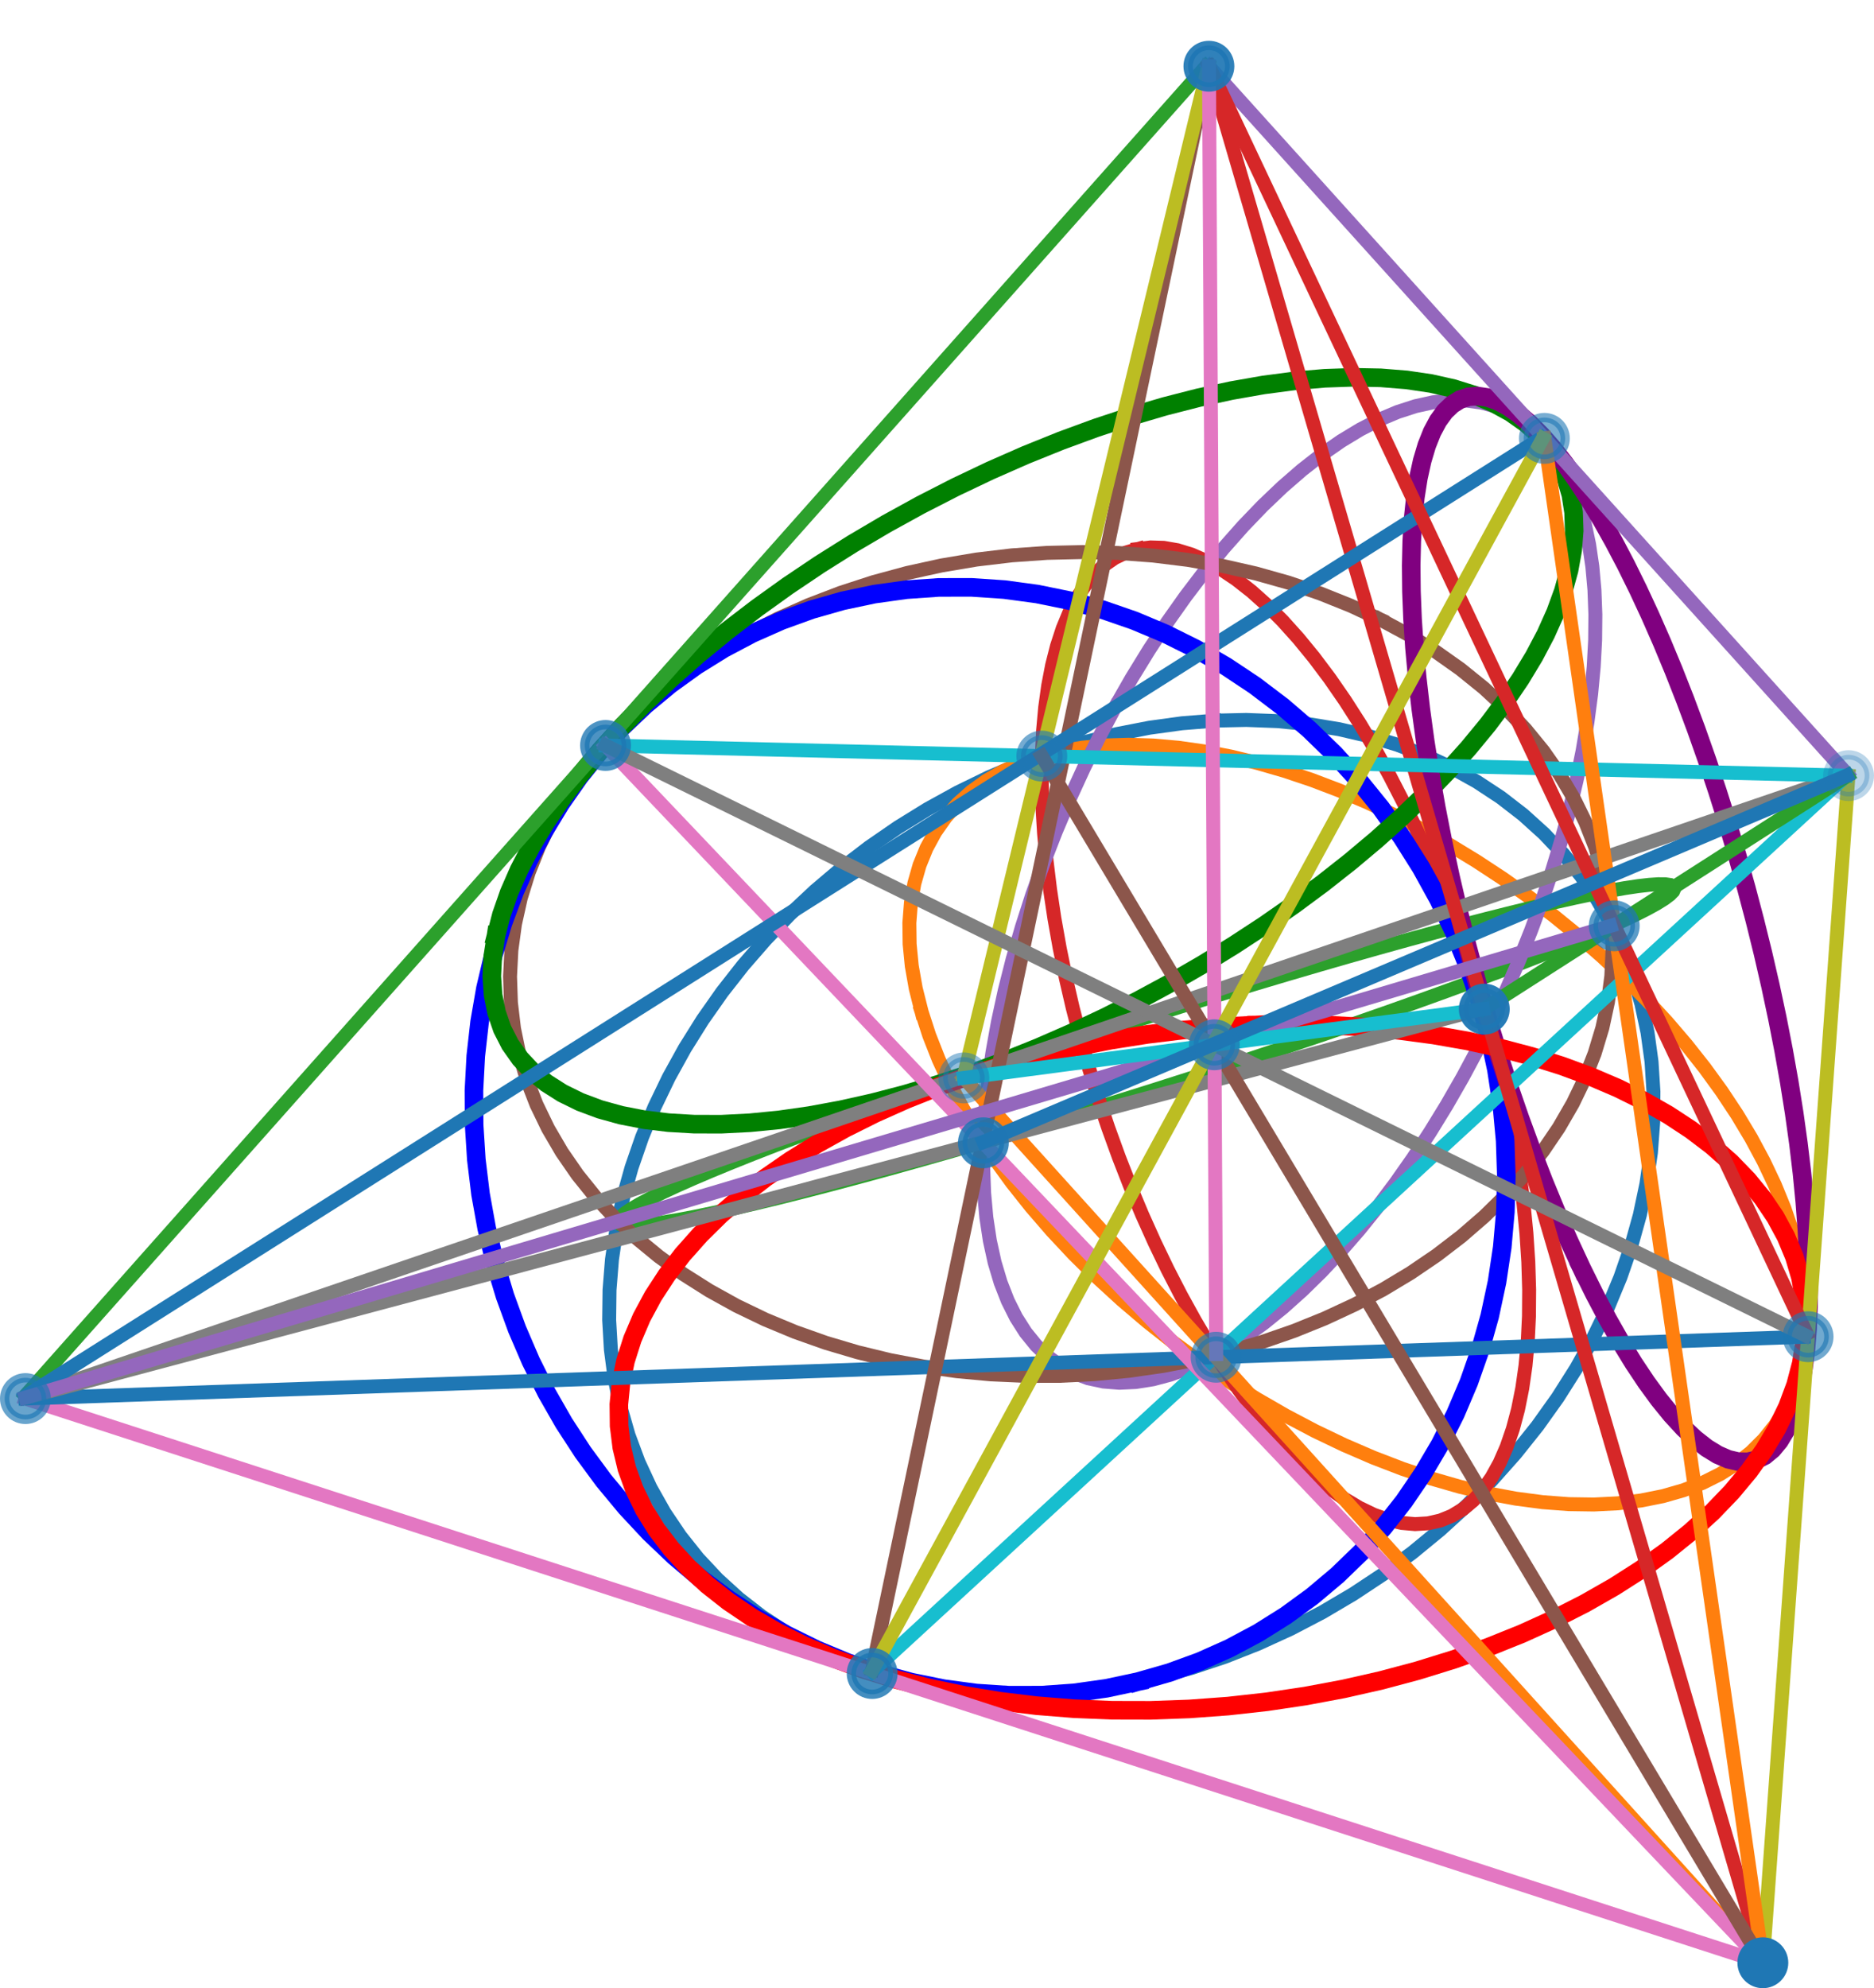 <?xml version="1.0" encoding="UTF-8" standalone="no"?>
<svg
   version="1.1"
   width="268.068"
   height="284.289"
   viewBox="0 0 268.068 284.289"
   xml:space="preserve"
   id="svg3202"
   sodipodi:docname="Mediamodifier-Design(1).svg"
   xmlns:inkscape="http://www.inkscape.org/namespaces/inkscape"
   xmlns:sodipodi="http://sodipodi.sourceforge.net/DTD/sodipodi-0.dtd"
   xmlns="http://www.w3.org/2000/svg"
   xmlns:svg="http://www.w3.org/2000/svg"><sodipodi:namedview
   id="namedview3204"
   pagecolor="#ffffff"
   bordercolor="#000000"
   borderopacity="0.25"
   inkscape:showpageshadow="2"
   inkscape:pageopacity="0.0"
   inkscape:pagecheckerboard="0"
   inkscape:deskcolor="#d1d1d1"
   showgrid="false" />
<desc
   id="desc2781">Created with Fabric.js 5.2.4</desc>
<defs
   id="defs2783" />



<g
   transform="matrix(1.33,0,0,1.33,161.829,172.58)"
   clip-path="url(#CLIPPATH_4)"
   id="g2797">
<clipPath
   id="CLIPPATH_4">
	<rect
   transform="translate(21.97,-61.85)"
   id="pe40bddc769"
   x="-172.8"
   y="-172.8"
   rx="0"
   ry="0"
   width="345.6"
   height="345.6" />
</clipPath>
<path
   style="opacity:1;fill:none;fill-rule:nonzero;stroke:#1f77b4;stroke-width:1.5;stroke-linecap:square;stroke-linejoin:miter;stroke-miterlimit:4;stroke-dasharray:none;stroke-dashoffset:0"
   vector-effect="non-scaling-stroke"
   transform="translate(-150.83,-234.65)"
   d="m 159.754,182.366 3.441,-0.075 3.395,0.129 3.335,0.333 3.263,0.536 3.178,0.737 3.081,0.936 2.971,1.132 2.85,1.324 2.717,1.511 2.573,1.693 2.418,1.869 2.254,2.038 2.08,2.199 1.898,2.353 1.707,2.498 1.508,2.633 1.303,2.758 1.092,2.873 0.876,2.976 0.656,3.068 0.432,3.147 0.205,3.214 -0.023,3.269 -0.251,3.31 -0.48,3.337 -0.707,3.351 -0.933,3.351 -1.155,3.337 -1.372,3.309 -1.585,3.268 -1.792,3.212 -1.991,3.143 -2.183,3.06 -2.366,2.965 -2.54,2.856 -2.703,2.736 -2.854,2.603 -2.994,2.46 -3.121,2.305 -3.236,2.141 -3.336,1.968 -3.422,1.786 -3.494,1.596 -3.551,1.4 -3.593,1.197 -3.619,0.99 -3.63,0.779 -3.626,0.564 -3.606,0.347 -3.571,0.129 -3.52,-0.089 -3.455,-0.306 -3.376,-0.522 -3.283,-0.735 -3.176,-0.944 -3.055,-1.149 -2.923,-1.349 -2.779,-1.542 -2.623,-1.728 -2.457,-1.907 -2.282,-2.077 -2.097,-2.239 -1.905,-2.39 -1.706,-2.531 -1.5,-2.661 -1.289,-2.78 -1.073,-2.888 -0.854,-2.983 -0.633,-3.066 -0.409,-3.136 -0.185,-3.194 0.039,-3.239 0.263,-3.27 0.484,-3.289 0.703,-3.295 0.919,-3.288 1.13,-3.267 1.336,-3.235 1.536,-3.19 1.73,-3.132 1.917,-3.063 2.095,-2.982 2.266,-2.889 2.427,-2.786 2.579,-2.672 2.72,-2.549 2.851,-2.415 2.971,-2.273 3.08,-2.122 3.176,-1.963 3.261,-1.797 3.333,-1.624 3.393,-1.445 3.439,-1.26 3.473,-1.071 3.493,-0.877 3.5,-0.68 3.493,-0.48 3.474,-0.278"
   stroke-linecap="round"
   id="path2795" />
</g>
<g
   transform="matrix(1.33,0,0,1.33,194.239,160.8)"
   clip-path="url(#CLIPPATH_5)"
   id="g2804">
<clipPath
   id="CLIPPATH_5">
	<rect
   transform="translate(-2.32,-52.99)"
   id="rect2799"
   x="-172.8"
   y="-172.8"
   rx="0"
   ry="0"
   width="345.6"
   height="345.6" />
</clipPath>
<path
   style="opacity:1;fill:none;fill-rule:nonzero;stroke:#ff7f0e;stroke-width:1.5;stroke-linecap:square;stroke-linejoin:miter;stroke-miterlimit:4;stroke-dasharray:none;stroke-dashoffset:0"
   vector-effect="non-scaling-stroke"
   transform="translate(-175.12,-225.79)"
   d="m 128.195,213.652 -0.627,-2.492 -0.429,-2.427 -0.229,-2.352 -0.029,-2.267 0.169,-2.174 0.366,-2.072 0.56,-1.962 0.751,-1.845 0.938,-1.721 1.119,-1.59 1.295,-1.454 1.465,-1.313 1.629,-1.168 1.784,-1.019 1.932,-0.866 2.071,-0.711 2.202,-0.554 2.323,-0.396 2.435,-0.237 2.537,-0.078 2.629,0.081 2.71,0.238 2.781,0.394 2.841,0.548 2.89,0.699 2.928,0.847 2.955,0.992 2.971,1.132 2.976,1.268 2.97,1.399 2.953,1.524 2.925,1.644 2.887,1.757 2.838,1.864 2.779,1.964 2.709,2.057 2.63,2.142 2.54,2.219 2.442,2.289 2.334,2.35 2.217,2.402 2.093,2.446 1.96,2.48 1.819,2.506 1.671,2.522 1.517,2.529 1.356,2.527 1.19,2.515 1.018,2.493 0.842,2.462 0.662,2.422 0.478,2.372 0.292,2.312 0.103,2.243 -0.087,2.165 -0.277,2.079 -0.468,1.983 -0.658,1.879 -0.846,1.767 -1.032,1.648 -1.215,1.521 -1.394,1.387 -1.568,1.246 -1.737,1.1 -1.9,0.948 -2.056,0.792 -2.204,0.631 -2.344,0.467 -2.474,0.3 -2.595,0.131 -2.705,-0.04 -2.805,-0.211 -2.892,-0.382 -2.968,-0.552 -3.031,-0.72 -3.081,-0.886 -3.117,-1.049 -3.141,-1.207 -3.15,-1.36 -3.146,-1.508 -3.128,-1.65 -3.096,-1.784 -3.051,-1.911 -2.992,-2.029 -2.919,-2.139 -2.834,-2.239 -2.737,-2.329 -2.627,-2.409 -2.506,-2.478 -2.374,-2.536 -2.232,-2.583 -2.081,-2.619 -1.921,-2.643 -1.753,-2.655 -1.578,-2.656 -1.397,-2.646 -1.21,-2.624 -1.019,-2.59 -0.825,-2.546"
   stroke-linecap="round"
   id="path2802" />
</g>
<g
   transform="matrix(1.33,0,0,1.33,163.969,150.85)"
   clip-path="url(#CLIPPATH_6)"
   id="g2811">
<clipPath
   id="CLIPPATH_6">
	<rect
   transform="translate(20.37,-45.48)"
   id="rect2806"
   x="-172.8"
   y="-172.8"
   rx="0"
   ry="0"
   width="345.6"
   height="345.6" />
</clipPath>
<path
   style="opacity:1;fill:none;fill-rule:nonzero;stroke:#2ca02c;stroke-width:1.5;stroke-linecap:square;stroke-linejoin:miter;stroke-miterlimit:4;stroke-dasharray:none;stroke-dashoffset:0"
   vector-effect="non-scaling-stroke"
   transform="translate(-152.43,-218.28)"
   d="m 190.485,209.265 -2.812,1.055 -2.965,1.091 -3.105,1.121 -3.233,1.147 -3.347,1.168 -3.447,1.183 -3.532,1.194 -3.601,1.2 -3.655,1.2 -3.693,1.195 -3.715,1.185 -3.721,1.169 -3.71,1.148 -3.682,1.122 -3.638,1.091 -3.578,1.056 -3.503,1.016 -3.412,0.971 -3.306,0.922 -3.186,0.869 -3.052,0.812 -2.905,0.752 -2.745,0.689 -2.575,0.623 -2.393,0.555 -2.202,0.484 -2.003,0.412 -1.796,0.338 -1.582,0.263 -1.362,0.188 -1.138,0.112 -0.91,0.036 -0.68,-0.04 -0.448,-0.115 -0.216,-0.189 0.016,-0.262 0.246,-0.334 0.474,-0.403 0.698,-0.471 0.919,-0.536 1.134,-0.599 1.344,-0.659 1.547,-0.717 1.743,-0.77 1.931,-0.821 2.11,-0.868 2.281,-0.912 2.441,-0.952 2.592,-0.988 2.732,-1.02 2.861,-1.048 2.979,-1.072 3.085,-1.092 3.18,-1.108 3.262,-1.12 3.332,-1.127 3.389,-1.131 3.434,-1.13 3.466,-1.125 3.486,-1.116 3.492,-1.103 3.486,-1.085 3.467,-1.064 3.436,-1.039 3.391,-1.011 3.335,-0.978 3.266,-0.942 3.185,-0.902 3.093,-0.859 2.988,-0.813 2.873,-0.764 2.747,-0.711 2.61,-0.656 2.463,-0.599 2.306,-0.538 2.14,-0.476 1.965,-0.411 1.782,-0.345 1.591,-0.277 1.393,-0.208 1.189,-0.137 0.979,-0.066 0.764,0.006 0.545,0.079 0.323,0.151 0.098,0.224 -0.129,0.296 -0.357,0.367 -0.584,0.437 -0.811,0.506 -1.036,0.573 -1.258,0.638 -1.476,0.701 -1.689,0.762 -1.896,0.819 -2.097,0.874 -2.289,0.925 -2.473,0.972 -2.648,1.016"
   stroke-linecap="round"
   id="path2809" />
</g>
<g
   transform="matrix(1.33,0,0,1.33,183.869,148.1)"
   clip-path="url(#CLIPPATH_7)"
   id="g2818">
<clipPath
   id="CLIPPATH_7">
	<rect
   transform="translate(5.51,-43.49)"
   id="rect2813"
   x="-172.8"
   y="-172.8"
   rx="0"
   ry="0"
   width="345.6"
   height="345.6" />
</clipPath>
<path
   style="opacity:1;fill:none;fill-rule:nonzero;stroke:#d62728;stroke-width:1.5;stroke-linecap:square;stroke-linejoin:miter;stroke-miterlimit:4;stroke-dasharray:none;stroke-dashoffset:0"
   vector-effect="non-scaling-stroke"
   transform="translate(-167.29,-216.29)"
   d="m 151.439,163.957 1.353,-0.167 1.414,0.043 1.469,0.255 1.519,0.467 1.562,0.678 1.6,0.887 1.631,1.094 1.656,1.297 1.674,1.496 1.684,1.69 1.688,1.877 1.685,2.058 1.675,2.23 1.657,2.394 1.632,2.548 1.601,2.692 1.562,2.825 1.516,2.946 1.464,3.054 1.405,3.15 1.34,3.232 1.268,3.3 1.192,3.354 1.11,3.394 1.023,3.418 0.931,3.428 0.835,3.422 0.736,3.402 0.633,3.367 0.528,3.317 0.421,3.252 0.312,3.174 0.202,3.081 0.091,2.976 -0.02,2.858 -0.131,2.728 -0.241,2.586 -0.349,2.434 -0.455,2.272 -0.56,2.101 -0.661,1.921 -0.759,1.735 -0.853,1.542 -0.944,1.343 -1.03,1.139 -1.111,0.932 -1.187,0.722 -1.258,0.51 -1.324,0.298 -1.383,0.085 -1.437,-0.127 -1.485,-0.338 -1.526,-0.546 -1.562,-0.75 -1.591,-0.951 -1.613,-1.147 -1.629,-1.337 -1.638,-1.521 -1.641,-1.698 -1.638,-1.868 -1.629,-2.03 -1.613,-2.184 -1.591,-2.328 -1.563,-2.463 -1.53,-2.588 -1.491,-2.703 -1.446,-2.808 -1.396,-2.902 -1.341,-2.984 -1.281,-3.055 -1.216,-3.115 -1.147,-3.163 -1.074,-3.2 -0.997,-3.224 -0.917,-3.237 -0.833,-3.237 -0.746,-3.226 -0.656,-3.203 -0.564,-3.167 -0.469,-3.121 -0.373,-3.062 -0.275,-2.992 -0.176,-2.911 -0.076,-2.819 0.024,-2.716 0.125,-2.602 0.225,-2.479 0.325,-2.345 0.424,-2.203 0.522,-2.051 0.618,-1.891 0.712,-1.723 0.804,-1.548 0.894,-1.366 0.98,-1.178 1.063,-0.984 1.142,-0.785 1.217,-0.582 1.287,-0.376"
   stroke-linecap="round"
   id="path2816" />
</g>
<g
   transform="matrix(1.33,0,0,1.33,184.419,127.48)"
   clip-path="url(#CLIPPATH_8)"
   id="g2825">
<clipPath
   id="CLIPPATH_8">
	<rect
   transform="translate(5.09,-28.03)"
   id="rect2820"
   x="-172.8"
   y="-172.8"
   rx="0"
   ry="0"
   width="345.6"
   height="345.6" />
</clipPath>
<path
   style="opacity:1;fill:none;fill-rule:nonzero;stroke:#9467bd;stroke-width:1.5;stroke-linecap:square;stroke-linejoin:miter;stroke-miterlimit:4;stroke-dasharray:none;stroke-dashoffset:0"
   vector-effect="non-scaling-stroke"
   transform="translate(-167.71,-200.83)"
   d="m 148.967,181.032 1.801,-3.145 1.871,-3.045 1.933,-2.932 1.986,-2.806 2.031,-2.669 2.066,-2.522 2.093,-2.364 2.11,-2.196 2.119,-2.02 2.118,-1.837 2.109,-1.647 2.091,-1.451 2.064,-1.249 2.029,-1.044 1.986,-0.836 1.935,-0.625 1.877,-0.414 1.811,-0.201 1.738,0.011 1.659,0.222 1.574,0.43 1.483,0.636 1.386,0.839 1.285,1.037 1.179,1.23 1.069,1.417 0.956,1.598 0.839,1.772 0.72,1.938 0.599,2.096 0.476,2.246 0.351,2.387 0.226,2.519 0.1,2.64 -0.026,2.752 -0.152,2.853 -0.276,2.943 -0.4,3.022 -0.521,3.09 -0.641,3.146 -0.758,3.191 -0.873,3.224 -0.984,3.245 -1.091,3.254 -1.195,3.251 -1.294,3.236 -1.389,3.209 -1.478,3.171 -1.562,3.12 -1.641,3.058 -1.714,2.984 -1.78,2.899 -1.84,2.803 -1.894,2.696 -1.94,2.578 -1.979,2.451 -2.011,2.313 -2.036,2.166 -2.052,2.01 -2.061,1.845 -2.062,1.672 -2.055,1.492 -2.039,1.305 -2.016,1.112 -1.985,0.914 -1.945,0.711 -1.897,0.504 -1.842,0.293 -1.778,0.081 -1.708,-0.134 -1.629,-0.349 -1.544,-0.563 -1.451,-0.777 -1.353,-0.988 -1.247,-1.197 -1.137,-1.401 -1.02,-1.601 -0.899,-1.794 -0.774,-1.981 -0.645,-2.16 -0.512,-2.331 -0.377,-2.492 -0.239,-2.643 -0.101,-2.783 0.039,-2.911 0.179,-3.027 0.318,-3.13 0.456,-3.219 0.593,-3.294 0.727,-3.355 0.858,-3.402 0.985,-3.433 1.108,-3.449 1.226,-3.45 1.338,-3.436 1.445,-3.407 1.545,-3.363 1.638,-3.305 1.723,-3.232"
   stroke-linecap="round"
   id="path2823" />
</g>
<g
   transform="matrix(1.33,0,0,1.33,151.809,137.84)"
   clip-path="url(#CLIPPATH_9)"
   id="g2832">
<clipPath
   id="CLIPPATH_9">
	<rect
   transform="translate(29.48,-35.78)"
   id="rect2827"
   x="-172.8"
   y="-172.8"
   rx="0"
   ry="0"
   width="345.6"
   height="345.6" />
</clipPath>
<path
   style="opacity:1;fill:none;fill-rule:nonzero;stroke:#8c564b;stroke-width:1.5;stroke-linecap:square;stroke-linejoin:miter;stroke-miterlimit:4;stroke-dasharray:none;stroke-dashoffset:0"
   vector-effect="non-scaling-stroke"
   transform="translate(-143.32,-208.58)"
   d="m 177.627,171.54 -3.17,-1.48 -3.3,-1.322 -3.416,-1.159 -3.519,-0.99 -3.606,-0.817 -3.679,-0.641 -3.737,-0.461 -3.778,-0.28 -3.804,-0.097 -3.815,0.086 -3.809,0.269 -3.787,0.451 -3.749,0.631 -3.695,0.809 -3.626,0.983 -3.542,1.152 -3.443,1.317 -3.33,1.476 -3.203,1.629 -3.062,1.775 -2.909,1.913 -2.744,2.043 -2.568,2.164 -2.382,2.277 -2.186,2.379 -1.981,2.472 -1.769,2.554 -1.55,2.625 -1.325,2.685 -1.094,2.735 -0.861,2.773 -0.624,2.799 -0.385,2.814 -0.145,2.818 0.095,2.81 0.333,2.791 0.57,2.76 0.804,2.719 1.034,2.667 1.259,2.604 1.479,2.531 1.692,2.448 1.898,2.356 2.096,2.254 2.285,2.144 2.465,2.026 2.635,1.9 2.794,1.767 2.941,1.627 3.077,1.481 3.201,1.329 3.312,1.173 3.41,1.012 3.494,0.848 3.565,0.68 3.622,0.51 3.665,0.339 3.694,0.166 3.709,-0.008 3.709,-0.181 3.695,-0.354 3.666,-0.525 3.624,-0.694 3.567,-0.861 3.497,-1.024 3.413,-1.184 3.316,-1.339 3.206,-1.489 3.083,-1.633 2.948,-1.771 2.802,-1.903 2.644,-2.027 2.476,-2.143 2.298,-2.252 2.111,-2.351 1.915,-2.442 1.711,-2.523 1.5,-2.595 1.282,-2.657 1.059,-2.708 0.832,-2.748 0.6,-2.778 0.365,-2.797 0.128,-2.804 -0.109,-2.801 -0.347,-2.786 -0.585,-2.76 -0.82,-2.722 -1.053,-2.674 -1.282,-2.614 -1.507,-2.544 -1.726,-2.463 -1.938,-2.372 -2.143,-2.271 -2.34,-2.161 -2.528,-2.041 -2.705,-1.912 -2.872,-1.776 -3.027,-1.631"
   stroke-linecap="round"
   id="path2830" />
</g>
<g
   transform="matrix(1.33,0,0,1.33,141.639,163.19)"
   clip-path="url(#CLIPPATH_10)"
   id="g2839">
<clipPath
   id="CLIPPATH_10">
	<rect
   transform="translate(37.11,-54.83)"
   id="rect2834"
   x="-172.8"
   y="-172.8"
   rx="0"
   ry="0"
   width="345.6"
   height="345.6" />
</clipPath>
<path
   style="opacity:1;fill:none;fill-rule:nonzero;stroke:#0000ff;stroke-width:2;stroke-linecap:square;stroke-linejoin:miter;stroke-miterlimit:4;stroke-dasharray:none;stroke-dashoffset:0"
   vector-effect="non-scaling-stroke"
   transform="translate(-135.69,-227.63)"
   d="m 151.604,285.716 -3.415,0.725 -3.462,0.487 -3.495,0.247 -3.514,0.007 -3.519,-0.232 -3.51,-0.47 -3.486,-0.705 -3.449,-0.937 -3.398,-1.164 -3.334,-1.386 -3.257,-1.602 -3.168,-1.811 -3.066,-2.012 -2.952,-2.205 -2.827,-2.389 -2.691,-2.564 -2.545,-2.728 -2.39,-2.881 -2.225,-3.022 -2.052,-3.152 -1.872,-3.269 -1.684,-3.373 -1.49,-3.465 -1.291,-3.543 -1.087,-3.607 -0.878,-3.657 -0.667,-3.693 -0.453,-3.715 -0.237,-3.723 -0.02,-3.716 0.196,-3.695 0.412,-3.66 0.627,-3.611 0.84,-3.548 1.049,-3.471 1.255,-3.38 1.456,-3.277 1.651,-3.16 1.841,-3.031 2.024,-2.89 2.199,-2.738 2.366,-2.574 2.524,-2.401 2.673,-2.217 2.811,-2.024 2.939,-1.823 3.055,-1.614 3.16,-1.398 3.252,-1.176 3.332,-0.948 3.399,-0.717 3.452,-0.481 3.492,-0.243 3.517,-0.004 3.529,0.237 3.526,0.477 3.509,0.716 3.477,0.952 3.431,1.186 3.371,1.415 3.297,1.639 3.21,1.857 3.108,2.068 2.994,2.27 2.867,2.464 2.728,2.648 2.577,2.821 2.415,2.983 2.243,3.133 2.061,3.269 1.87,3.393 1.671,3.502 1.464,3.596 1.252,3.676 1.034,3.74 0.811,3.788 0.585,3.821 0.357,3.837 0.127,3.837 -0.104,3.821 -0.334,3.789 -0.562,3.741 -0.788,3.677 -1.011,3.598 -1.229,3.504 -1.441,3.395 -1.648,3.272 -1.846,3.136 -2.037,2.987 -2.219,2.826 -2.392,2.653 -2.554,2.469 -2.705,2.276 -2.845,2.074 -2.973,1.864 -3.088,1.647 -3.19,1.423 -3.278,1.194 -3.354,0.961"
   stroke-linecap="round"
   id="path2837" />
</g>
<g
   transform="matrix(1.33,0,0,1.33,147.769,107.35)"
   clip-path="url(#CLIPPATH_11)"
   id="g2846">
<clipPath
   id="CLIPPATH_11">
	<rect
   transform="translate(32.51,-12.9)"
   id="rect2841"
   x="-172.8"
   y="-172.8"
   rx="0"
   ry="0"
   width="345.6"
   height="345.6" />
</clipPath>
<path
   style="opacity:1;fill:none;fill-rule:nonzero;stroke:#008000;stroke-width:2;stroke-linecap:square;stroke-linejoin:miter;stroke-miterlimit:4;stroke-dasharray:none;stroke-dashoffset:0"
   vector-effect="non-scaling-stroke"
   transform="translate(-140.29,-185.7)"
   d="m 82.526,205.622 0.587,-2.293 0.827,-2.37 1.064,-2.437 1.298,-2.494 1.527,-2.541 1.75,-2.576 1.966,-2.6 2.174,-2.614 2.374,-2.616 2.563,-2.606 2.742,-2.585 2.908,-2.553 3.063,-2.51 3.203,-2.455 3.33,-2.39 3.443,-2.314 3.54,-2.228 3.621,-2.133 3.687,-2.028 3.737,-1.914 3.77,-1.793 3.786,-1.664 3.786,-1.528 3.77,-1.385 3.738,-1.237 3.689,-1.085 3.625,-0.928 3.546,-0.768 3.452,-0.605 3.343,-0.44 3.221,-0.275 3.087,-0.108 2.939,0.057 2.781,0.222 2.611,0.385 2.432,0.545 2.244,0.703 2.047,0.857 1.844,1.006 1.634,1.151 1.419,1.29 1.199,1.423 0.975,1.55 0.749,1.67 0.521,1.783 0.293,1.888 0.064,1.986 -0.164,2.075 -0.39,2.156 -0.614,2.228 -0.834,2.292 -1.05,2.347 -1.262,2.392 -1.468,2.429 -1.668,2.456 -1.861,2.474 -2.046,2.482 -2.224,2.481 -2.393,2.472 -2.552,2.453 -2.702,2.424 -2.842,2.387 -2.972,2.342 -3.09,2.287 -3.196,2.224 -3.291,2.153 -3.374,2.074 -3.445,1.987 -3.503,1.893 -3.548,1.792 -3.579,1.683 -3.598,1.569 -3.603,1.448 -3.595,1.321 -3.573,1.189 -3.538,1.052 -3.489,0.911 -3.427,0.765 -3.351,0.617 -3.262,0.465 -3.16,0.31 -3.046,0.154 -2.919,-0.004 -2.78,-0.162 -2.63,-0.321 -2.468,-0.479 -2.296,-0.636 -2.114,-0.791 -1.922,-0.944 -1.721,-1.094 -1.513,-1.241 -1.297,-1.383 -1.074,-1.52 -0.846,-1.652 -0.613,-1.778 -0.377,-1.897 -0.137,-2.008 0.104,-2.112 0.345,-2.207"
   stroke-linecap="round"
   id="path2844" />
</g>
<g
   transform="matrix(1.33,0,0,1.33,230.299,132.83)"
   clip-path="url(#CLIPPATH_12)"
   id="g2853">
<clipPath
   id="CLIPPATH_12">
	<rect
   transform="translate(-29.29,-32.06)"
   id="rect2848"
   x="-172.8"
   y="-172.8"
   rx="0"
   ry="0"
   width="345.6"
   height="345.6" />
</clipPath>
<path
   style="opacity:1;fill:none;fill-rule:nonzero;stroke:#800080;stroke-width:2;stroke-linecap:square;stroke-linejoin:miter;stroke-miterlimit:4;stroke-dasharray:none;stroke-dashoffset:0"
   vector-effect="non-scaling-stroke"
   transform="translate(-202.09,-204.86)"
   d="m 199.049,241.336 -1.38,-2.974 -1.362,-3.121 -1.338,-3.254 -1.308,-3.372 -1.272,-3.476 -1.231,-3.565 -1.184,-3.637 -1.131,-3.694 -1.074,-3.734 -1.012,-3.757 -0.945,-3.763 -0.874,-3.753 -0.8,-3.726 -0.722,-3.682 -0.641,-3.623 -0.558,-3.547 -0.472,-3.457 -0.385,-3.351 -0.297,-3.232 -0.207,-3.098 -0.117,-2.953 -0.028,-2.795 0.062,-2.626 0.151,-2.447 0.238,-2.259 0.324,-2.062 0.409,-1.858 0.491,-1.647 0.57,-1.432 0.646,-1.211 0.72,-0.988 0.79,-0.761 0.856,-0.534 0.918,-0.305 0.977,-0.077 1.031,0.15 1.081,0.375 1.126,0.597 1.167,0.815 1.203,1.029 1.234,1.237 1.26,1.44 1.282,1.637 1.298,1.826 1.31,2.007 1.316,2.181 1.318,2.345 1.315,2.5 1.307,2.646 1.294,2.781 1.277,2.906 1.255,3.02 1.229,3.123 1.198,3.214 1.162,3.294 1.123,3.361 1.08,3.417 1.032,3.46 0.981,3.49 0.927,3.508 0.869,3.514 0.807,3.506 0.743,3.486 0.675,3.453 0.606,3.407 0.533,3.349 0.458,3.278 0.382,3.195 0.303,3.099 0.224,2.991 0.142,2.872 0.06,2.741 -0.022,2.599 -0.105,2.446 -0.189,2.283 -0.272,2.11 -0.354,1.928 -0.436,1.737 -0.516,1.538 -0.595,1.332 -0.672,1.119 -0.747,0.9 -0.819,0.676 -0.888,0.447 -0.955,0.216 -1.018,-0.019 -1.077,-0.254 -1.131,-0.49 -1.182,-0.726 -1.227,-0.96 -1.268,-1.191 -1.304,-1.418 -1.334,-1.641 -1.358,-1.858 -1.377,-2.067 -1.39,-2.269 -1.397,-2.461 -1.397,-2.643 -1.392,-2.815"
   stroke-linecap="round"
   id="path2851" />
</g>
<g
   transform="matrix(1.33,0,0,1.33,173.409,195.51)"
   clip-path="url(#CLIPPATH_13)"
   id="g2860">
<clipPath
   id="CLIPPATH_13">
	<rect
   transform="translate(13.26,-79.01)"
   id="rect2855"
   x="-172.8"
   y="-172.8"
   rx="0"
   ry="0"
   width="345.6"
   height="345.6" />
</clipPath>
<path
   style="opacity:1;fill:none;fill-rule:nonzero;stroke:#ff0000;stroke-width:2;stroke-linecap:square;stroke-linejoin:miter;stroke-miterlimit:4;stroke-dasharray:none;stroke-dashoffset:0"
   vector-effect="non-scaling-stroke"
   transform="translate(-159.54,-251.81)"
   d="m 164.314,215.001 -3.921,0.201 -3.925,0.34 -3.915,0.477 -3.89,0.613 -3.851,0.747 -3.798,0.878 -3.731,1.006 -3.65,1.131 -3.555,1.253 -3.446,1.369 -3.324,1.482 -3.189,1.589 -3.042,1.69 -2.883,1.786 -2.711,1.875 -2.529,1.958 -2.335,2.033 -2.132,2.101 -1.92,2.161 -1.698,2.213 -1.469,2.257 -1.232,2.292 -0.989,2.318 -0.741,2.335 -0.488,2.342 -0.232,2.34 0.027,2.329 0.287,2.308 0.547,2.277 0.807,2.237 1.065,2.187 1.32,2.128 1.571,2.059 1.816,1.981 2.055,1.895 2.286,1.799 2.508,1.696 2.721,1.585 2.923,1.467 3.112,1.341 3.289,1.21 3.452,1.073 3.6,0.93 3.732,0.784 3.849,0.633 3.949,0.48 4.031,0.324 4.095,0.167 4.142,0.009 4.17,-0.149 4.18,-0.307 4.171,-0.463 4.144,-0.617 4.099,-0.767 4.035,-0.914 3.955,-1.057 3.857,-1.195 3.742,-1.327 3.612,-1.453 3.466,-1.572 3.306,-1.684 3.133,-1.788 2.947,-1.884 2.749,-1.972 2.54,-2.051 2.322,-2.12 2.096,-2.181 1.861,-2.232 1.621,-2.273 1.375,-2.305 1.125,-2.327 0.871,-2.34 0.616,-2.343 0.36,-2.336 0.104,-2.32 -0.151,-2.295 -0.404,-2.261 -0.654,-2.218 -0.9,-2.167 -1.14,-2.108 -1.376,-2.041 -1.604,-1.966 -1.826,-1.885 -2.039,-1.796 -2.243,-1.701 -2.438,-1.6 -2.624,-1.494 -2.798,-1.382 -2.962,-1.266 -3.114,-1.145 -3.254,-1.02 -3.381,-0.892 -3.496,-0.761 -3.598,-0.628 -3.686,-0.492 -3.761,-0.355 -3.822,-0.217 -3.869,-0.077 -3.902,0.062"
   stroke-linecap="round"
   id="path2858" />
</g>
<g
   transform="matrix(1.33,0,0,1.33,127.609,240.22)"
   clip-path="url(#CLIPPATH_14)"
   id="g2867">
<clipPath
   id="CLIPPATH_14">
	<rect
   transform="translate(47.54,-112.53)"
   id="rect2862"
   x="-172.8"
   y="-172.8"
   rx="0"
   ry="0"
   width="345.6"
   height="345.6" />
</clipPath>
<path
   style="opacity:1;fill:none;fill-rule:nonzero;stroke:#e377c2;stroke-width:1.5;stroke-linecap:square;stroke-linejoin:miter;stroke-miterlimit:4;stroke-dasharray:none;stroke-dashoffset:0"
   vector-effect="non-scaling-stroke"
   transform="translate(-125.26,-285.33)"
   d="m 32.055,255.082 90.843,29.486 95.559,31.017"
   stroke-linecap="round"
   id="path2865" />
</g>
<g
   transform="matrix(1.33,0,0,1.33,133.719,155.34)"
   clip-path="url(#CLIPPATH_15)"
   id="g2874">
<clipPath
   id="CLIPPATH_15">
	<rect
   transform="translate(42.95,-48.88)"
   id="rect2869"
   x="-172.8"
   y="-172.8"
   rx="0"
   ry="0"
   width="345.6"
   height="345.6" />
</clipPath>
<path
   style="opacity:1;fill:none;fill-rule:nonzero;stroke:#7f7f7f;stroke-width:1.5;stroke-linecap:square;stroke-linejoin:miter;stroke-miterlimit:4;stroke-dasharray:none;stroke-dashoffset:0"
   vector-effect="non-scaling-stroke"
   transform="translate(-129.85,-221.68)"
   d="m 32.055,255.082 100.68,-34.386 94.91,-32.416"
   stroke-linecap="round"
   id="path2872" />
</g>
<g
   transform="matrix(1.33,0,0,1.33,258.299,195.58)"
   clip-path="url(#CLIPPATH_16)"
   id="g2881">
<clipPath
   id="CLIPPATH_16">
	<rect
   transform="translate(-50.25,-79.13)"
   id="rect2876"
   x="-172.8"
   y="-172.8"
   rx="0"
   ry="0"
   width="345.6"
   height="345.6" />
</clipPath>
<path
   style="opacity:1;fill:none;fill-rule:nonzero;stroke:#bcbd22;stroke-width:1.5;stroke-linecap:square;stroke-linejoin:miter;stroke-miterlimit:4;stroke-dasharray:none;stroke-dashoffset:0"
   vector-effect="non-scaling-stroke"
   transform="translate(-223.05,-251.93)"
   d="m 227.645,188.281 -4.343,60.166 -4.846,67.138"
   stroke-linecap="round"
   id="path2879" />
</g>
<g
   transform="matrix(1.33,0,0,1.33,194.429,174.95)"
   clip-path="url(#CLIPPATH_17)"
   id="g2888">
<clipPath
   id="CLIPPATH_17">
	<rect
   transform="translate(-2.47,-63.62)"
   id="rect2883"
   x="-172.8"
   y="-172.8"
   rx="0"
   ry="0"
   width="345.6"
   height="345.6" />
</clipPath>
<path
   style="opacity:1;fill:none;fill-rule:nonzero;stroke:#17becf;stroke-width:1.5;stroke-linecap:square;stroke-linejoin:miter;stroke-miterlimit:4;stroke-dasharray:none;stroke-dashoffset:0"
   vector-effect="non-scaling-stroke"
   transform="translate(-175.27,-236.42)"
   d="m 122.898,284.568 36.898,-33.918 67.849,-62.37"
   stroke-linecap="round"
   id="path2886" />
</g>
<g
   transform="matrix(1.33,0,0,1.33,130.829,195.55)"
   clip-path="url(#CLIPPATH_18)"
   id="g2895">
<clipPath
   id="CLIPPATH_18">
	<rect
   transform="translate(45.12,-78.96)"
   id="rect2890"
   x="-172.8"
   y="-172.8"
   rx="0"
   ry="0"
   width="345.6"
   height="345.6" />
</clipPath>
<path
   style="opacity:1;fill:none;fill-rule:nonzero;stroke:#1f77b4;stroke-width:1.5;stroke-linecap:square;stroke-linejoin:miter;stroke-miterlimit:4;stroke-dasharray:none;stroke-dashoffset:0"
   vector-effect="non-scaling-stroke"
   transform="translate(-127.68,-251.76)"
   d="m 32.055,255.082 127.741,-4.432 63.507,-2.203"
   stroke-linecap="round"
   id="path2893" />
</g>
<g
   transform="matrix(1.33,0,0,1.33,194.889,217.24)"
   clip-path="url(#CLIPPATH_19)"
   id="g2902">
<clipPath
   id="CLIPPATH_19">
	<rect
   transform="translate(-2.8,-95.34)"
   id="rect2897"
   x="-172.8"
   y="-172.8"
   rx="0"
   ry="0"
   width="345.6"
   height="345.6" />
</clipPath>
<path
   style="opacity:1;fill:none;fill-rule:nonzero;stroke:#ff7f0e;stroke-width:1.5;stroke-linecap:square;stroke-linejoin:miter;stroke-miterlimit:4;stroke-dasharray:none;stroke-dashoffset:0"
   vector-effect="non-scaling-stroke"
   transform="translate(-175.6,-268.14)"
   d="m 132.735,220.696 27.06,29.954 58.661,64.934"
   stroke-linecap="round"
   id="path2900" />
</g>
<g
   transform="matrix(1.33,0,0,1.33,88.079,104.5)"
   clip-path="url(#CLIPPATH_20)"
   id="g2909">
<clipPath
   id="CLIPPATH_20">
	<rect
   transform="translate(77.26,-10.84)"
   id="rect2904"
   x="-172.8"
   y="-172.8"
   rx="0"
   ry="0"
   width="345.6"
   height="345.6" />
</clipPath>
<path
   style="opacity:1;fill:none;fill-rule:nonzero;stroke:#2ca02c;stroke-width:1.5;stroke-linecap:square;stroke-linejoin:miter;stroke-miterlimit:4;stroke-dasharray:none;stroke-dashoffset:0"
   vector-effect="non-scaling-stroke"
   transform="translate(-95.54,-183.64)"
   d="M 32.055,255.082 94.295,185.042 159.02,112.205"
   stroke-linecap="round"
   id="path2907" />
</g>
<g
   transform="matrix(1.33,0,0,1.33,212.469,144.74)"
   clip-path="url(#CLIPPATH_21)"
   id="g2916">
<clipPath
   id="CLIPPATH_21">
	<rect
   transform="translate(-15.94,-41.09)"
   id="rect2911"
   x="-172.8"
   y="-172.8"
   rx="0"
   ry="0"
   width="345.6"
   height="345.6" />
</clipPath>
<path
   style="opacity:1;fill:none;fill-rule:nonzero;stroke:#d62728;stroke-width:1.5;stroke-linecap:square;stroke-linejoin:miter;stroke-miterlimit:4;stroke-dasharray:none;stroke-dashoffset:0"
   vector-effect="non-scaling-stroke"
   transform="translate(-188.74,-213.89)"
   d="M 218.457,315.585 188.568,213.313 159.02,112.205"
   stroke-linecap="round"
   id="path2914" />
</g>
<g
   transform="matrix(1.33,0,0,1.33,218.579,60.08)"
   clip-path="url(#CLIPPATH_22)"
   id="g2923">
<clipPath
   id="CLIPPATH_22">
	<rect
   transform="translate(-20.53,22.56)"
   id="rect2918"
   x="-172.8"
   y="-172.8"
   rx="0"
   ry="0"
   width="345.6"
   height="345.6" />
</clipPath>
<path
   style="opacity:1;fill:none;fill-rule:nonzero;stroke:#9467bd;stroke-width:1.5;stroke-linecap:square;stroke-linejoin:miter;stroke-miterlimit:4;stroke-dasharray:none;stroke-dashoffset:0"
   vector-effect="non-scaling-stroke"
   transform="translate(-193.33,-150.24)"
   d="M 227.645,188.281 195.016,152.109 159.02,112.205"
   stroke-linecap="round"
   id="path2921" />
</g>
<g
   transform="matrix(1.33,0,0,1.33,148.789,124.11)"
   clip-path="url(#CLIPPATH_23)"
   id="g2930">
<clipPath
   id="CLIPPATH_23">
	<rect
   transform="translate(31.84,-25.59)"
   id="rect2925"
   x="-172.8"
   y="-172.8"
   rx="0"
   ry="0"
   width="345.6"
   height="345.6" />
</clipPath>
<path
   style="opacity:1;fill:none;fill-rule:nonzero;stroke:#8c564b;stroke-width:1.5;stroke-linecap:square;stroke-linejoin:miter;stroke-miterlimit:4;stroke-dasharray:none;stroke-dashoffset:0"
   vector-effect="non-scaling-stroke"
   transform="translate(-140.96,-198.39)"
   d="m 122.898,284.568 11.927,-56.913 24.195,-115.451"
   stroke-linecap="round"
   id="path2928" />
</g>
<g
   transform="matrix(1.33,0,0,1.33,169.209,193.41)"
   clip-path="url(#CLIPPATH_24)"
   id="g2937">
<clipPath
   id="CLIPPATH_24">
	<rect
   transform="translate(16.42,-77.51)"
   id="rect2932"
   x="-172.8"
   y="-172.8"
   rx="0"
   ry="0"
   width="345.6"
   height="345.6" />
</clipPath>
<path
   style="opacity:1;fill:none;fill-rule:nonzero;stroke:#e377c2;stroke-width:1.5;stroke-linecap:square;stroke-linejoin:miter;stroke-miterlimit:4;stroke-dasharray:none;stroke-dashoffset:0"
   vector-effect="non-scaling-stroke"
   transform="translate(-156.38,-250.31)"
   d="m 94.295,185.042 40.531,42.613 83.632,87.929"
   stroke-linecap="round"
   id="path2935" />
</g>
<g
   transform="matrix(1.33,0,0,1.33,107.729,172.08)"
   clip-path="url(#CLIPPATH_25)"
   id="g2944">
<clipPath
   id="CLIPPATH_25">
	<rect
   transform="translate(62.49,-61.4)"
   id="rect2939"
   x="-172.8"
   y="-172.8"
   rx="0"
   ry="0"
   width="345.6"
   height="345.6" />
</clipPath>
<path
   style="opacity:1;fill:none;fill-rule:nonzero;stroke:#7f7f7f;stroke-width:1.5;stroke-linecap:square;stroke-linejoin:miter;stroke-miterlimit:4;stroke-dasharray:none;stroke-dashoffset:0"
   vector-effect="non-scaling-stroke"
   transform="translate(-110.31,-234.2)"
   d="M 188.568,213.313 134.825,227.656 32.055,255.082"
   stroke-linecap="round"
   id="path2942" />
</g>
<g
   transform="matrix(1.33,0,0,1.33,155.369,81.64)"
   clip-path="url(#CLIPPATH_26)"
   id="g2951">
<clipPath
   id="CLIPPATH_26">
	<rect
   transform="translate(26.92,6.35)"
   id="rect2946"
   x="-172.8"
   y="-172.8"
   rx="0"
   ry="0"
   width="345.6"
   height="345.6" />
</clipPath>
<path
   style="opacity:1;fill:none;fill-rule:nonzero;stroke:#bcbd22;stroke-width:1.5;stroke-linecap:square;stroke-linejoin:miter;stroke-miterlimit:4;stroke-dasharray:none;stroke-dashoffset:0"
   vector-effect="non-scaling-stroke"
   transform="translate(-145.88,-166.45)"
   d="m 132.735,220.696 8.363,-34.517 17.922,-73.974"
   stroke-linecap="round"
   id="path2949" />
</g>
<g
   transform="matrix(1.33,0,0,1.33,175.319,108.75)"
   clip-path="url(#CLIPPATH_27)"
   id="g2958">
<clipPath
   id="CLIPPATH_27">
	<rect
   transform="translate(11.83,-13.86)"
   id="rect2953"
   x="-172.8"
   y="-172.8"
   rx="0"
   ry="0"
   width="345.6"
   height="345.6" />
</clipPath>
<path
   style="opacity:1;fill:none;fill-rule:nonzero;stroke:#17becf;stroke-width:1.5;stroke-linecap:square;stroke-linejoin:miter;stroke-miterlimit:4;stroke-dasharray:none;stroke-dashoffset:0"
   vector-effect="non-scaling-stroke"
   transform="translate(-160.97,-186.66)"
   d="m 227.645,188.281 -86.547,-2.102 -46.803,-1.137"
   stroke-linecap="round"
   id="path2956" />
</g>
<g
   transform="matrix(1.33,0,0,1.33,112.019,131.17)"
   clip-path="url(#CLIPPATH_28)"
   id="g2965">
<clipPath
   id="CLIPPATH_28">
	<rect
   transform="translate(59.26,-30.8)"
   id="rect2960"
   x="-172.8"
   y="-172.8"
   rx="0"
   ry="0"
   width="345.6"
   height="345.6" />
</clipPath>
<path
   style="opacity:1;fill:none;fill-rule:nonzero;stroke:#1f77b4;stroke-width:1.5;stroke-linecap:square;stroke-linejoin:miter;stroke-miterlimit:4;stroke-dasharray:none;stroke-dashoffset:0"
   vector-effect="non-scaling-stroke"
   transform="translate(-113.54,-203.6)"
   d="M 32.055,255.082 141.098,186.179 195.016,152.109"
   stroke-linecap="round"
   id="path2963" />
</g>
<g
   transform="matrix(1.33,0,0,1.33,236.519,171.4)"
   clip-path="url(#CLIPPATH_29)"
   id="g2972">
<clipPath
   id="CLIPPATH_29">
	<rect
   transform="translate(-33.94,-61.05)"
   id="rect2967"
   x="-172.8"
   y="-172.8"
   rx="0"
   ry="0"
   width="345.6"
   height="345.6" />
</clipPath>
<path
   style="opacity:1;fill:none;fill-rule:nonzero;stroke:#ff7f0e;stroke-width:1.5;stroke-linecap:square;stroke-linejoin:miter;stroke-miterlimit:4;stroke-dasharray:none;stroke-dashoffset:0"
   vector-effect="non-scaling-stroke"
   transform="translate(-206.74,-233.85)"
   d="m 218.457,315.585 -15.946,-111.204 -7.495,-52.273"
   stroke-linecap="round"
   id="path2970" />
</g>
<g
   transform="matrix(1.33,0,0,1.33,238.319,127.57)"
   clip-path="url(#CLIPPATH_30)"
   id="g2979">
<clipPath
   id="CLIPPATH_30">
	<rect
   transform="translate(-35.31,-28)"
   id="rect2974"
   x="-172.8"
   y="-172.8"
   rx="0"
   ry="0"
   width="345.6"
   height="345.6" />
</clipPath>
<path
   style="opacity:1;fill:none;fill-rule:nonzero;stroke:#2ca02c;stroke-width:1.5;stroke-linecap:square;stroke-linejoin:miter;stroke-miterlimit:4;stroke-dasharray:none;stroke-dashoffset:0"
   vector-effect="non-scaling-stroke"
   transform="translate(-208.11,-200.8)"
   d="m 227.645,188.281 -25.134,16.101 -13.943,8.932"
   stroke-linecap="round"
   id="path2977" />
</g>
<g
   transform="matrix(1.33,0,0,1.33,215.689,100.09)"
   clip-path="url(#CLIPPATH_31)"
   id="g2986">
<clipPath
   id="CLIPPATH_31">
	<rect
   transform="translate(-18.36,-7.53)"
   id="rect2981"
   x="-172.8"
   y="-172.8"
   rx="0"
   ry="0"
   width="345.6"
   height="345.6" />
</clipPath>
<path
   style="opacity:1;fill:none;fill-rule:nonzero;stroke:#d62728;stroke-width:1.5;stroke-linecap:square;stroke-linejoin:miter;stroke-miterlimit:4;stroke-dasharray:none;stroke-dashoffset:0"
   vector-effect="non-scaling-stroke"
   transform="translate(-191.16,-180.33)"
   d="m 159.02,112.205 43.491,92.176 20.791,44.066"
   stroke-linecap="round"
   id="path2984" />
</g>
<g
   transform="matrix(1.33,0,0,1.33,116.999,166.11)"
   clip-path="url(#CLIPPATH_32)"
   id="g2993">
<clipPath
   id="CLIPPATH_32">
	<rect
   transform="translate(55.52,-56.93)"
   id="rect2988"
   x="-172.8"
   y="-172.8"
   rx="0"
   ry="0"
   width="345.6"
   height="345.6" />
</clipPath>
<path
   style="opacity:1;fill:none;fill-rule:nonzero;stroke:#9467bd;stroke-width:1.5;stroke-linecap:square;stroke-linejoin:miter;stroke-miterlimit:4;stroke-dasharray:none;stroke-dashoffset:0"
   vector-effect="non-scaling-stroke"
   transform="translate(-117.28,-229.73)"
   d="m 32.055,255.082 127.553,-37.94 42.903,-12.761"
   stroke-linecap="round"
   id="path2991" />
</g>
<g
   transform="matrix(1.33,0,0,1.33,200.479,194.18)"
   clip-path="url(#CLIPPATH_33)"
   id="g3000">
<clipPath
   id="CLIPPATH_33">
	<rect
   transform="translate(-6.98,-78.08)"
   id="rect2995"
   x="-172.8"
   y="-172.8"
   rx="0"
   ry="0"
   width="345.6"
   height="345.6" />
</clipPath>
<path
   style="opacity:1;fill:none;fill-rule:nonzero;stroke:#8c564b;stroke-width:1.5;stroke-linecap:square;stroke-linejoin:miter;stroke-miterlimit:4;stroke-dasharray:none;stroke-dashoffset:0"
   vector-effect="non-scaling-stroke"
   transform="translate(-179.78,-250.88)"
   d="M 218.457,315.585 159.608,217.142 141.098,186.179"
   stroke-linecap="round"
   id="path2998" />
</g>
<g
   transform="matrix(1.33,0,0,1.33,173.459,101.56)"
   clip-path="url(#CLIPPATH_34)"
   id="g3007">
<clipPath
   id="CLIPPATH_34">
	<rect
   transform="translate(13.39,-8.63)"
   id="rect3002"
   x="-172.8"
   y="-172.8"
   rx="0"
   ry="0"
   width="345.6"
   height="345.6" />
</clipPath>
<path
   style="opacity:1;fill:none;fill-rule:nonzero;stroke:#e377c2;stroke-width:1.5;stroke-linecap:square;stroke-linejoin:miter;stroke-miterlimit:4;stroke-dasharray:none;stroke-dashoffset:0"
   vector-effect="non-scaling-stroke"
   transform="translate(-159.41,-181.43)"
   d="m 159.02,112.205 0.588,104.938 0.188,33.508"
   stroke-linecap="round"
   id="path3005" />
</g>
<g
   transform="matrix(1.33,0,0,1.33,172.429,148.76)"
   clip-path="url(#CLIPPATH_35)"
   id="g3014">
<clipPath
   id="CLIPPATH_35">
	<rect
   transform="translate(14,-43.94)"
   id="rect3009"
   x="-172.8"
   y="-172.8"
   rx="0"
   ry="0"
   width="345.6"
   height="345.6" />
</clipPath>
<path
   style="opacity:1;fill:none;fill-rule:nonzero;stroke:#7f7f7f;stroke-width:1.5;stroke-linecap:square;stroke-linejoin:miter;stroke-miterlimit:4;stroke-dasharray:none;stroke-dashoffset:0"
   vector-effect="non-scaling-stroke"
   transform="translate(-158.8,-216.74)"
   d="m 94.295,185.042 65.313,32.1 63.695,31.305"
   stroke-linecap="round"
   id="path3012" />
</g>
<g
   transform="matrix(1.33,0,0,1.33,172.729,150.78)"
   clip-path="url(#CLIPPATH_36)"
   id="g3021">
<clipPath
   id="CLIPPATH_36">
	<rect
   transform="translate(13.84,-45.54)"
   id="rect3016"
   x="-172.8"
   y="-172.8"
   rx="0"
   ry="0"
   width="345.6"
   height="345.6" />
</clipPath>
<path
   style="opacity:1;fill:none;fill-rule:nonzero;stroke:#bcbd22;stroke-width:1.5;stroke-linecap:square;stroke-linejoin:miter;stroke-miterlimit:4;stroke-dasharray:none;stroke-dashoffset:0"
   vector-effect="non-scaling-stroke"
   transform="translate(-158.96,-218.34)"
   d="m 122.898,284.568 36.71,-67.426 35.408,-65.034"
   stroke-linecap="round"
   id="path3019" />
</g>
<g
   transform="matrix(1.33,0,0,1.33,175.019,149.21)"
   clip-path="url(#CLIPPATH_37)"
   id="g3028">
<clipPath
   id="CLIPPATH_37">
	<rect
   transform="translate(12.15,-44.2)"
   id="rect3023"
   x="-172.8"
   y="-172.8"
   rx="0"
   ry="0"
   width="345.6"
   height="345.6" />
</clipPath>
<path
   style="opacity:1;fill:none;fill-rule:nonzero;stroke:#17becf;stroke-width:1.5;stroke-linecap:square;stroke-linejoin:miter;stroke-miterlimit:4;stroke-dasharray:none;stroke-dashoffset:0"
   vector-effect="non-scaling-stroke"
   transform="translate(-160.65,-217)"
   d="m 188.568,213.313 -28.96,3.83 -26.873,3.554"
   stroke-linecap="round"
   id="path3026" />
</g>
<g
   transform="matrix(1.33,0,0,1.33,202.409,137.1)"
   clip-path="url(#CLIPPATH_38)"
   id="g3035">
<clipPath
   id="CLIPPATH_38">
	<rect
   transform="translate(-8.44,-35.17)"
   id="rect3030"
   x="-172.8"
   y="-172.8"
   rx="0"
   ry="0"
   width="345.6"
   height="345.6" />
</clipPath>
<path
   style="opacity:1;fill:none;fill-rule:nonzero;stroke:#1f77b4;stroke-width:1.5;stroke-linecap:square;stroke-linejoin:miter;stroke-miterlimit:4;stroke-dasharray:none;stroke-dashoffset:0"
   vector-effect="non-scaling-stroke"
   transform="translate(-181.24,-207.97)"
   d="m 134.825,227.656 24.783,-10.513 68.037,-28.862"
   stroke-linecap="round"
   id="path3033" />
</g>
<g
   transform="matrix(1.33,0,0,1.33,264.429,110.91)"
   clip-path="url(#CLIPPATH_39)"
   id="g3042">
<clipPath
   id="CLIPPATH_39">
	<rect
   transform="translate(-54.85,-15.48)"
   id="rect3037"
   x="-172.8"
   y="-172.8"
   rx="0"
   ry="0"
   width="345.6"
   height="345.6" />
</clipPath>
<path
   style="opacity:1;fill:#1f77b4;fill-opacity:0.3;fill-rule:nonzero;stroke:#1f77b4;stroke-width:1;stroke-linecap:butt;stroke-linejoin:miter;stroke-miterlimit:4;stroke-dasharray:none;stroke-dashoffset:0;stroke-opacity:0.3"
   vector-effect="non-scaling-stroke"
   d="m 0,2.236 c 0.593,0 1.162,-0.236 1.581,-0.655 C 2,1.162 2.236,0.593 2.236,0 c 0,-0.593 -0.236,-1.162 -0.655,-1.581 C 1.162,-2 0.593,-2.236 0,-2.236 c -0.593,0 -1.162,0.236 -1.581,0.655 C -2,-1.162 -2.236,-0.593 -2.236,0 c 0,0.593 0.236,1.162 0.655,1.581 C -1.162,2 -0.593,2.236 0,2.236 Z"
   stroke-linecap="round"
   id="path3040" />
</g>
<g
   transform="matrix(1.33,0,0,1.33,137.879,154.13)"
   clip-path="url(#CLIPPATH_40)"
   id="g3049">
<clipPath
   id="CLIPPATH_40">
	<rect
   transform="translate(40.06,-47.9)"
   id="rect3044"
   x="-172.8"
   y="-172.8"
   rx="0"
   ry="0"
   width="345.6"
   height="345.6" />
</clipPath>
<path
   style="opacity:1;fill:#1f77b4;fill-opacity:0.48;fill-rule:nonzero;stroke:#1f77b4;stroke-width:1;stroke-linecap:butt;stroke-linejoin:miter;stroke-miterlimit:4;stroke-dasharray:none;stroke-dashoffset:0;stroke-opacity:0.48"
   vector-effect="non-scaling-stroke"
   d="m 0,2.236 c 0.593,0 1.162,-0.236 1.581,-0.655 C 2,1.162 2.236,0.593 2.236,0 c 0,-0.593 -0.236,-1.162 -0.655,-1.581 C 1.162,-2 0.593,-2.236 0,-2.236 c -0.593,0 -1.162,0.236 -1.581,0.655 C -2,-1.162 -2.236,-0.593 -2.236,0 c 0,0.593 0.236,1.162 0.655,1.581 C -1.162,2 -0.593,2.236 0,2.236 Z"
   stroke-linecap="round"
   id="path3047" />
</g>
<g
   transform="matrix(1.33,0,0,1.33,220.919,62.68)"
   clip-path="url(#CLIPPATH_41)"
   id="g3056">
<clipPath
   id="CLIPPATH_41">
	<rect
   transform="translate(-22.22,20.69)"
   id="rect3051"
   x="-172.8"
   y="-172.8"
   rx="0"
   ry="0"
   width="345.6"
   height="345.6" />
</clipPath>
<path
   style="opacity:1;fill:#1f77b4;fill-opacity:0.6;fill-rule:nonzero;stroke:#1f77b4;stroke-width:1;stroke-linecap:butt;stroke-linejoin:miter;stroke-miterlimit:4;stroke-dasharray:none;stroke-dashoffset:0;stroke-opacity:0.6"
   vector-effect="non-scaling-stroke"
   d="m 0,2.236 c 0.593,0 1.162,-0.236 1.581,-0.655 C 2,1.162 2.236,0.593 2.236,0 c 0,-0.593 -0.236,-1.162 -0.655,-1.581 C 1.162,-2 0.593,-2.236 0,-2.236 c -0.593,0 -1.162,0.236 -1.581,0.655 C -2,-1.162 -2.236,-0.593 -2.236,0 c 0,0.593 0.236,1.162 0.655,1.581 C -1.162,2 -0.593,2.236 0,2.236 Z"
   stroke-linecap="round"
   id="path3054" />
</g>
<g
   transform="matrix(1.33,0,0,1.33,149.029,108.11)"
   clip-path="url(#CLIPPATH_42)"
   id="g3063">
<clipPath
   id="CLIPPATH_42">
	<rect
   transform="translate(31.7,-13.38)"
   id="rect3058"
   x="-172.8"
   y="-172.8"
   rx="0"
   ry="0"
   width="345.6"
   height="345.6" />
</clipPath>
<path
   style="opacity:1;fill:#1f77b4;fill-opacity:0.62;fill-rule:nonzero;stroke:#1f77b4;stroke-width:1;stroke-linecap:butt;stroke-linejoin:miter;stroke-miterlimit:4;stroke-dasharray:none;stroke-dashoffset:0;stroke-opacity:0.62"
   vector-effect="non-scaling-stroke"
   d="m 0,2.236 c 0.593,0 1.162,-0.236 1.581,-0.655 C 2,1.162 2.236,0.593 2.236,0 c 0,-0.593 -0.236,-1.162 -0.655,-1.581 C 1.162,-2 0.593,-2.236 0,-2.236 c -0.593,0 -1.162,0.236 -1.581,0.655 C -2,-1.162 -2.236,-0.593 -2.236,0 c 0,0.593 0.236,1.162 0.655,1.581 C -1.162,2 -0.593,2.236 0,2.236 Z"
   stroke-linecap="round"
   id="path3061" />
</g>
<g
   transform="matrix(1.33,0,0,1.33,258.639,191.13)"
   clip-path="url(#CLIPPATH_43)"
   id="g3070">
<clipPath
   id="CLIPPATH_43">
	<rect
   transform="translate(-50.5,-75.65)"
   id="rect3065"
   x="-172.8"
   y="-172.8"
   rx="0"
   ry="0"
   width="345.6"
   height="345.6" />
</clipPath>
<path
   style="opacity:1;fill:#1f77b4;fill-opacity:0.63;fill-rule:nonzero;stroke:#1f77b4;stroke-width:1;stroke-linecap:butt;stroke-linejoin:miter;stroke-miterlimit:4;stroke-dasharray:none;stroke-dashoffset:0;stroke-opacity:0.63"
   vector-effect="non-scaling-stroke"
   d="m 0,2.236 c 0.593,0 1.162,-0.236 1.581,-0.655 C 2,1.162 2.236,0.593 2.236,0 c 0,-0.593 -0.236,-1.162 -0.655,-1.581 C 1.162,-2 0.593,-2.236 0,-2.236 c -0.593,0 -1.162,0.236 -1.581,0.655 C -2,-1.162 -2.236,-0.593 -2.236,0 c 0,0.593 0.236,1.162 0.655,1.581 C -1.162,2 -0.593,2.236 0,2.236 Z"
   stroke-linecap="round"
   id="path3068" />
</g>
<g
   transform="matrix(1.33,0,0,1.33,173.959,194.07)"
   clip-path="url(#CLIPPATH_44)"
   id="g3077">
<clipPath
   id="CLIPPATH_44">
	<rect
   transform="translate(13,-77.85)"
   id="rect3072"
   x="-172.8"
   y="-172.8"
   rx="0"
   ry="0"
   width="345.6"
   height="345.6" />
</clipPath>
<path
   style="opacity:1;fill:#1f77b4;fill-opacity:0.64;fill-rule:nonzero;stroke:#1f77b4;stroke-width:1;stroke-linecap:butt;stroke-linejoin:miter;stroke-miterlimit:4;stroke-dasharray:none;stroke-dashoffset:0;stroke-opacity:0.64"
   vector-effect="non-scaling-stroke"
   d="m 0,2.236 c 0.593,0 1.162,-0.236 1.581,-0.655 C 2,1.162 2.236,0.593 2.236,0 c 0,-0.593 -0.236,-1.162 -0.655,-1.581 C 1.162,-2 0.593,-2.236 0,-2.236 c -0.593,0 -1.162,0.236 -1.581,0.655 C -2,-1.162 -2.236,-0.593 -2.236,0 c 0,0.593 0.236,1.162 0.655,1.581 C -1.162,2 -0.593,2.236 0,2.236 Z"
   stroke-linecap="round"
   id="path3075" />
</g>
<g
   transform="matrix(1.33,0,0,1.33,3.639,199.98)"
   clip-path="url(#CLIPPATH_45)"
   id="g3084">
<clipPath
   id="CLIPPATH_45">
	<rect
   transform="translate(140.74,-82.28)"
   id="rect3079"
   x="-172.8"
   y="-172.8"
   rx="0"
   ry="0"
   width="345.6"
   height="345.6" />
</clipPath>
<path
   style="opacity:1;fill:#1f77b4;fill-opacity:0.67;fill-rule:nonzero;stroke:#1f77b4;stroke-width:1;stroke-linecap:butt;stroke-linejoin:miter;stroke-miterlimit:4;stroke-dasharray:none;stroke-dashoffset:0;stroke-opacity:0.67"
   vector-effect="non-scaling-stroke"
   d="m 0,2.236 c 0.593,0 1.162,-0.236 1.581,-0.655 C 2,1.162 2.236,0.593 2.236,0 c 0,-0.593 -0.236,-1.162 -0.655,-1.581 C 1.162,-2 0.593,-2.236 0,-2.236 c -0.593,0 -1.162,0.236 -1.581,0.655 C -2,-1.162 -2.236,-0.593 -2.236,0 c 0,0.593 0.236,1.162 0.655,1.581 C -1.162,2 -0.593,2.236 0,2.236 Z"
   stroke-linecap="round"
   id="path3082" />
</g>
<g
   transform="matrix(1.33,0,0,1.33,173.709,149.39)"
   clip-path="url(#CLIPPATH_46)"
   id="g3091">
<clipPath
   id="CLIPPATH_46">
	<rect
   transform="translate(13.19,-44.34)"
   id="rect3086"
   x="-172.8"
   y="-172.8"
   rx="0"
   ry="0"
   width="345.6"
   height="345.6" />
</clipPath>
<path
   style="opacity:1;fill:#1f77b4;fill-opacity:0.71;fill-rule:nonzero;stroke:#1f77b4;stroke-width:1;stroke-linecap:butt;stroke-linejoin:miter;stroke-miterlimit:4;stroke-dasharray:none;stroke-dashoffset:0;stroke-opacity:0.71"
   vector-effect="non-scaling-stroke"
   d="m 0,2.236 c 0.593,0 1.162,-0.236 1.581,-0.655 C 2,1.162 2.236,0.593 2.236,0 c 0,-0.593 -0.236,-1.162 -0.655,-1.581 C 1.162,-2 0.593,-2.236 0,-2.236 c -0.593,0 -1.162,0.236 -1.581,0.655 C -2,-1.162 -2.236,-0.593 -2.236,0 c 0,0.593 0.236,1.162 0.655,1.581 C -1.162,2 -0.593,2.236 0,2.236 Z"
   stroke-linecap="round"
   id="path3089" />
</g>
<g
   transform="matrix(1.33,0,0,1.33,230.909,132.38)"
   clip-path="url(#CLIPPATH_47)"
   id="g3098">
<clipPath
   id="CLIPPATH_47">
	<rect
   transform="translate(-29.71,-31.58)"
   id="rect3093"
   x="-172.8"
   y="-172.8"
   rx="0"
   ry="0"
   width="345.6"
   height="345.6" />
</clipPath>
<path
   style="opacity:1;fill:#1f77b4;fill-opacity:0.73;fill-rule:nonzero;stroke:#1f77b4;stroke-width:1;stroke-linecap:butt;stroke-linejoin:miter;stroke-miterlimit:4;stroke-dasharray:none;stroke-dashoffset:0;stroke-opacity:0.73"
   vector-effect="non-scaling-stroke"
   d="m 0,2.236 c 0.593,0 1.162,-0.236 1.581,-0.655 C 2,1.162 2.236,0.593 2.236,0 c 0,-0.593 -0.236,-1.162 -0.655,-1.581 C 1.162,-2 0.593,-2.236 0,-2.236 c -0.593,0 -1.162,0.236 -1.581,0.655 C -2,-1.162 -2.236,-0.593 -2.236,0 c 0,0.593 0.236,1.162 0.655,1.581 C -1.162,2 -0.593,2.236 0,2.236 Z"
   stroke-linecap="round"
   id="path3096" />
</g>
<g
   transform="matrix(1.33,0,0,1.33,86.619,106.59)"
   clip-path="url(#CLIPPATH_48)"
   id="g3105">
<clipPath
   id="CLIPPATH_48">
	<rect
   transform="translate(78.51,-12.24)"
   id="rect3100"
   x="-172.8"
   y="-172.8"
   rx="0"
   ry="0"
   width="345.6"
   height="345.6" />
</clipPath>
<path
   style="opacity:1;fill:#1f77b4;fill-opacity:0.79;fill-rule:nonzero;stroke:#1f77b4;stroke-width:1;stroke-linecap:butt;stroke-linejoin:miter;stroke-miterlimit:4;stroke-dasharray:none;stroke-dashoffset:0;stroke-opacity:0.79"
   vector-effect="non-scaling-stroke"
   d="m 0,2.236 c 0.593,0 1.162,-0.236 1.581,-0.655 C 2,1.162 2.236,0.593 2.236,0 c 0,-0.593 -0.236,-1.162 -0.655,-1.581 C 1.162,-2 0.593,-2.236 0,-2.236 c -0.593,0 -1.162,0.236 -1.581,0.655 C -2,-1.162 -2.236,-0.593 -2.236,0 c 0,0.593 0.236,1.162 0.655,1.581 C -1.162,2 -0.593,2.236 0,2.236 Z"
   stroke-linecap="round"
   id="path3103" />
</g>
<g
   transform="matrix(1.33,0,0,1.33,124.759,239.29)"
   clip-path="url(#CLIPPATH_49)"
   id="g3112">
<clipPath
   id="CLIPPATH_49">
	<rect
   transform="translate(49.9,-111.77)"
   id="rect3107"
   x="-172.8"
   y="-172.8"
   rx="0"
   ry="0"
   width="345.6"
   height="345.6" />
</clipPath>
<path
   style="opacity:1;fill:#1f77b4;fill-opacity:0.83;fill-rule:nonzero;stroke:#1f77b4;stroke-width:1;stroke-linecap:butt;stroke-linejoin:miter;stroke-miterlimit:4;stroke-dasharray:none;stroke-dashoffset:0;stroke-opacity:0.83"
   vector-effect="non-scaling-stroke"
   d="m 0,2.236 c 0.593,0 1.162,-0.236 1.581,-0.655 C 2,1.162 2.236,0.593 2.236,0 c 0,-0.593 -0.236,-1.162 -0.655,-1.581 C 1.162,-2 0.593,-2.236 0,-2.236 c -0.593,0 -1.162,0.236 -1.581,0.655 C -2,-1.162 -2.236,-0.593 -2.236,0 c 0,0.593 0.236,1.162 0.655,1.581 C -1.162,2 -0.593,2.236 0,2.236 Z"
   stroke-linecap="round"
   id="path3110" />
</g>
<g
   transform="matrix(1.33,0,0,1.33,140.669,163.41)"
   clip-path="url(#CLIPPATH_50)"
   id="g3119">
<clipPath
   id="CLIPPATH_50">
	<rect
   transform="translate(37.97,-54.86)"
   id="rect3114"
   x="-172.8"
   y="-172.8"
   rx="0"
   ry="0"
   width="345.6"
   height="345.6" />
</clipPath>
<path
   style="opacity:1;fill:#1f77b4;fill-opacity:0.86;fill-rule:nonzero;stroke:#1f77b4;stroke-width:1;stroke-linecap:butt;stroke-linejoin:miter;stroke-miterlimit:4;stroke-dasharray:none;stroke-dashoffset:0;stroke-opacity:0.86"
   vector-effect="non-scaling-stroke"
   d="m 0,2.236 c 0.593,0 1.162,-0.236 1.581,-0.655 C 2,1.162 2.236,0.593 2.236,0 c 0,-0.593 -0.236,-1.162 -0.655,-1.581 C 1.162,-2 0.593,-2.236 0,-2.236 c -0.593,0 -1.162,0.236 -1.581,0.655 C -2,-1.162 -2.236,-0.593 -2.236,0 c 0,0.593 0.236,1.162 0.655,1.581 C -1.162,2 -0.593,2.236 0,2.236 Z"
   stroke-linecap="round"
   id="path3117" />
</g>
<g
   transform="matrix(1.33,0,0,1.33,172.929,9.47)"
   clip-path="url(#CLIPPATH_51)"
   id="g3126">
<clipPath
   id="CLIPPATH_51">
	<rect
   transform="translate(13.78,60.6)"
   id="rect3121"
   x="-172.8"
   y="-172.8"
   rx="0"
   ry="0"
   width="345.6"
   height="345.6" />
</clipPath>
<path
   style="opacity:1;fill:#1f77b4;fill-opacity:0.92;fill-rule:nonzero;stroke:#1f77b4;stroke-width:1;stroke-linecap:butt;stroke-linejoin:miter;stroke-miterlimit:4;stroke-dasharray:none;stroke-dashoffset:0;stroke-opacity:0.92"
   vector-effect="non-scaling-stroke"
   d="m 0,2.236 c 0.593,0 1.162,-0.236 1.581,-0.655 C 2,1.162 2.236,0.593 2.236,0 c 0,-0.593 -0.236,-1.162 -0.655,-1.581 C 1.162,-2 0.593,-2.236 0,-2.236 c -0.593,0 -1.162,0.236 -1.581,0.655 C -2,-1.162 -2.236,-0.593 -2.236,0 c 0,0.593 0.236,1.162 0.655,1.581 C -1.162,2 -0.593,2.236 0,2.236 Z"
   stroke-linecap="round"
   id="path3124" />
</g>
<g
   transform="matrix(1.33,0,0,1.33,212.319,144.29)"
   clip-path="url(#CLIPPATH_52)"
   id="g3133">
<clipPath
   id="CLIPPATH_52">
	<rect
   transform="translate(-15.77,-40.51)"
   id="rect3128"
   x="-172.8"
   y="-172.8"
   rx="0"
   ry="0"
   width="345.6"
   height="345.6" />
</clipPath>
<path
   style="opacity:1;fill:#1f77b4;fill-opacity:0.96;fill-rule:nonzero;stroke:#1f77b4;stroke-width:1;stroke-linecap:butt;stroke-linejoin:miter;stroke-miterlimit:4;stroke-dasharray:none;stroke-dashoffset:0;stroke-opacity:0.96"
   vector-effect="non-scaling-stroke"
   d="m 0,2.236 c 0.593,0 1.162,-0.236 1.581,-0.655 C 2,1.162 2.236,0.593 2.236,0 c 0,-0.593 -0.236,-1.162 -0.655,-1.581 C 1.162,-2 0.593,-2.236 0,-2.236 c -0.593,0 -1.162,0.236 -1.581,0.655 C -2,-1.162 -2.236,-0.593 -2.236,0 c 0,0.593 0.236,1.162 0.655,1.581 C -1.162,2 -0.593,2.236 0,2.236 Z"
   stroke-linecap="round"
   id="path3131" />
</g>
<g
   transform="matrix(1.33,0,0,1.33,252.169,280.65)"
   clip-path="url(#CLIPPATH_53)"
   id="g3140">
<clipPath
   id="CLIPPATH_53">
	<rect
   transform="translate(-45.66,-142.78)"
   id="rect3135"
   x="-172.8"
   y="-172.8"
   rx="0"
   ry="0"
   width="345.6"
   height="345.6" />
</clipPath>
<path
   style="opacity:1;fill:#1f77b4;fill-rule:nonzero;stroke:#1f77b4;stroke-width:1;stroke-linecap:butt;stroke-linejoin:miter;stroke-miterlimit:4;stroke-dasharray:none;stroke-dashoffset:0"
   vector-effect="non-scaling-stroke"
   d="m 0,2.236 c 0.593,0 1.162,-0.236 1.581,-0.655 C 2,1.162 2.236,0.593 2.236,0 c 0,-0.593 -0.236,-1.162 -0.655,-1.581 C 1.162,-2 0.593,-2.236 0,-2.236 c -0.593,0 -1.162,0.236 -1.581,0.655 C -2,-1.162 -2.236,-0.593 -2.236,0 c 0,0.593 0.236,1.162 0.655,1.581 C -1.162,2 -0.593,2.236 0,2.236 Z"
   stroke-linecap="round"
   id="path3138" />
</g>
<g
   transform="matrix(0,0,0,0,3.959,190.5)"
   id="g3144">
<path
   style="opacity:1;fill:#000000;fill-rule:nonzero;stroke:none;stroke-linecap:butt;stroke-linejoin:miter;stroke-miterlimit:4;stroke-dasharray:none;stroke-dashoffset:0"
   vector-effect="non-scaling-stroke"
   transform="translate(-2187.5,-2333)"
   d="M 2188,4044 1331,1722 h 1716 z m -357,622 h 716 L 4325,0 H 3669 L 3244,1197 H 1141 L 716,0 H 50 Z"
   stroke-linecap="round"
   id="path3142" />
</g>
<g
   transform="matrix(0,0,0,0,126.249,229.81)"
   id="g3148">
<path
   style="opacity:1;fill:#000000;fill-rule:nonzero;stroke:none;stroke-linecap:butt;stroke-linejoin:miter;stroke-miterlimit:4;stroke-dasharray:none;stroke-dashoffset:0"
   vector-effect="non-scaling-stroke"
   transform="translate(-2283,-2333)"
   d="M 1259,2228 V 519 h 1013 q 509,0 754,211 246,211 246,645 0,438 -246,645 -245,208 -754,208 z m 0,1919 V 2741 h 935 q 462,0 688,173 227,174 227,530 0,353 -227,528 -226,175 -688,175 z m -631,519 h 1613 q 722,0 1112,-300 391,-300 391,-853 0,-429 -200,-682 -200,-253 -588,-315 466,-100 724,-418 258,-317 258,-792 0,-625 -425,-966 Q 3088,0 2303,0 H 628 Z"
   stroke-linecap="round"
   id="path3146" />
</g>
<g
   transform="matrix(0,0,0,0,265.369,101.26)"
   id="g3152">
<path
   style="opacity:1;fill:#000000;fill-rule:nonzero;stroke:none;stroke-linecap:butt;stroke-linejoin:miter;stroke-miterlimit:4;stroke-dasharray:none;stroke-dashoffset:0"
   vector-effect="non-scaling-stroke"
   transform="translate(-2240.5,-2329.5)"
   d="m 4122,4306 v -665 q -319,297 -680,443 -361,147 -767,147 -800,0 -1225,-489 -425,-489 -425,-1414 0,-922 425,-1411 425,-489 1225,-489 406,0 767,147 361,147 680,444 V 359 Q 3791,134 3420,21 3050,-91 2638,-91 1578,-91 968,557 359,1206 359,2328 q 0,1125 609,1773 610,649 1670,649 418,0 788,-111 371,-111 696,-333 z"
   stroke-linecap="round"
   id="path3150" />
</g>
<g
   transform="matrix(0,0,0,0,253.689,271.17)"
   id="g3156">
<path
   style="opacity:1;fill:#000000;fill-rule:nonzero;stroke:none;stroke-linecap:butt;stroke-linejoin:miter;stroke-miterlimit:4;stroke-dasharray:none;stroke-dashoffset:0"
   vector-effect="non-scaling-stroke"
   transform="translate(-2589,-2333)"
   d="M 1259,4147 V 519 h 763 q 966,0 1414,437 448,438 448,1382 0,937 -448,1373 -448,436 -1414,436 z m -631,519 h 1297 q 1356,0 1990,-564 635,-564 635,-1764 Q 4550,1131 3912,565 3275,0 1925,0 H 628 Z"
   stroke-linecap="round"
   id="path3154" />
</g>
<g
   transform="matrix(0,0,0,0,260.109,181.65)"
   id="g3160">
<path
   style="opacity:1;fill:#000000;fill-rule:nonzero;stroke:none;stroke-linecap:butt;stroke-linejoin:miter;stroke-miterlimit:4;stroke-dasharray:none;stroke-dashoffset:0"
   vector-effect="non-scaling-stroke"
   transform="translate(-2131,-2333)"
   d="M 628,4666 H 3578 V 4134 H 1259 V 2753 H 3481 V 2222 H 1259 V 531 H 3634 V 0 H 628 Z"
   stroke-linecap="round"
   id="path3158" />
</g>
<g
   transform="matrix(0,0,0,0,139.329,144.65)"
   id="g3164">
<path
   style="opacity:1;fill:#000000;fill-rule:nonzero;stroke:none;stroke-linecap:butt;stroke-linejoin:miter;stroke-miterlimit:4;stroke-dasharray:none;stroke-dashoffset:0"
   vector-effect="non-scaling-stroke"
   transform="translate(-1968.5,-2333)"
   d="M 628,4666 H 3309 V 4134 H 1259 V 2759 H 3109 V 2228 H 1259 V 0 H 628 Z"
   stroke-linecap="round"
   id="path3162" />
</g>
<g
   transform="matrix(0,0,0,0,174.919,184.42)"
   id="g3168">
<path
   style="opacity:1;fill:#000000;fill-rule:nonzero;stroke:none;stroke-linecap:butt;stroke-linejoin:miter;stroke-miterlimit:4;stroke-dasharray:none;stroke-dashoffset:0"
   vector-effect="non-scaling-stroke"
   transform="translate(-2396.5,-2329.5)"
   d="M 3809,666 V 1919 H 2778 v 519 H 4434 V 434 Q 4069,175 3628,42 3188,-91 2688,-91 1594,-91 976,548 359,1188 359,2328 q 0,1144 617,1783 618,639 1712,639 456,0 867,-113 411,-112 758,-331 v -672 q -350,297 -744,447 -394,150 -828,150 -857,0 -1287,-478 -429,-478 -429,-1425 0,-944 429,-1422 430,-478 1287,-478 334,0 596,58 263,58 472,180 z"
   stroke-linecap="round"
   id="path3166" />
</g>

<g
   transform="matrix(0,0,0,0,142.019,153.93)"
   id="g3176">
<path
   style="opacity:1;fill:#000000;fill-rule:nonzero;stroke:none;stroke-linecap:butt;stroke-linejoin:miter;stroke-miterlimit:4;stroke-dasharray:none;stroke-dashoffset:0"
   vector-effect="non-scaling-stroke"
   transform="translate(-943.5,-2333)"
   d="m 628,4666 h 631 V 0 H 628 Z"
   stroke-linecap="round"
   id="path3174" />
</g>
<g
   transform="matrix(0,0,0,0,86.029,97.18)"
   id="g3180">
<path
   style="opacity:1;fill:#000000;fill-rule:nonzero;stroke:none;stroke-linecap:butt;stroke-linejoin:miter;stroke-miterlimit:4;stroke-dasharray:none;stroke-dashoffset:0"
   vector-effect="non-scaling-stroke"
   transform="translate(-464,-1692.5)"
   d="m 628,4666 h 631 V 325 q 0,-844 -320,-1225 -320,-381 -1030,-381 h -240 v 531 h 197 q 418,0 590,235 172,234 172,840 z"
   stroke-linecap="round"
   id="path3178" />
</g>
<g
   transform="matrix(0,0,0,0,213.829,134.81)"
   id="g3184">
<path
   style="opacity:1;fill:#000000;fill-rule:nonzero;stroke:none;stroke-linecap:butt;stroke-linejoin:miter;stroke-miterlimit:4;stroke-dasharray:none;stroke-dashoffset:0"
   vector-effect="non-scaling-stroke"
   transform="translate(-2479.5,-2333)"
   d="m 628,4666 h 631 V 2694 l 2094,1972 h 813 L 1850,2491 4331,0 H 3500 L 1259,2247 V 0 H 628 Z"
   stroke-linecap="round"
   id="path3182" />
</g>
<g
   transform="matrix(0,0,0,0,150.499,98.63)"
   id="g3188">
<path
   style="opacity:1;fill:#000000;fill-rule:nonzero;stroke:none;stroke-linecap:butt;stroke-linejoin:miter;stroke-miterlimit:4;stroke-dasharray:none;stroke-dashoffset:0"
   vector-effect="non-scaling-stroke"
   transform="translate(-2079.5,-2333)"
   d="m 628,4666 h 631 V 531 H 3531 V 0 H 628 Z"
   stroke-linecap="round"
   id="path3186" />
</g>
<g
   transform="matrix(0,0,0,0,222.449,53.2)"
   id="g3192">
<path
   style="opacity:1;fill:#000000;fill-rule:nonzero;stroke:none;stroke-linecap:butt;stroke-linejoin:miter;stroke-miterlimit:4;stroke-dasharray:none;stroke-dashoffset:0"
   vector-effect="non-scaling-stroke"
   transform="translate(-2762.5,-2333)"
   d="m 628,4666 h 941 L 2759,1491 3956,4666 h 941 V 0 H 4281 V 4097 L 3078,897 H 2444 L 1241,4097 V 0 H 628 Z"
   stroke-linecap="round"
   id="path3190" />
</g>
<g
   transform="matrix(0,0,0,0,232.379,122.9)"
   id="g3196">
<path
   style="opacity:1;fill:#000000;fill-rule:nonzero;stroke:none;stroke-linecap:butt;stroke-linejoin:miter;stroke-miterlimit:4;stroke-dasharray:none;stroke-dashoffset:0"
   vector-effect="non-scaling-stroke"
   transform="translate(-2134.5,-2333)"
   d="M 1259,4147 V 2394 h 794 q 441,0 681,228 241,228 241,650 0,419 -241,647 -240,228 -681,228 z m -631,519 h 1425 q 785,0 1186,-355 402,-355 402,-1039 0,-691 -402,-1044 -401,-353 -1186,-353 H 1259 V 0 H 628 Z"
   stroke-linecap="round"
   id="path3194" />
</g>
<g
   transform="matrix(0,0,0,0,175.209,139.91)"
   id="g3200">
<path
   style="opacity:1;fill:#000000;fill-rule:nonzero;stroke:none;stroke-linecap:butt;stroke-linejoin:miter;stroke-miterlimit:4;stroke-dasharray:none;stroke-dashoffset:0"
   vector-effect="non-scaling-stroke"
   transform="translate(-2393.5,-2333)"
   d="m 628,4666 h 850 L 3547,763 v 3903 h 612 V 0 H 3309 L 1241,3903 V 0 H 628 Z"
   stroke-linecap="round"
   id="path3198" />
</g>
</svg>

